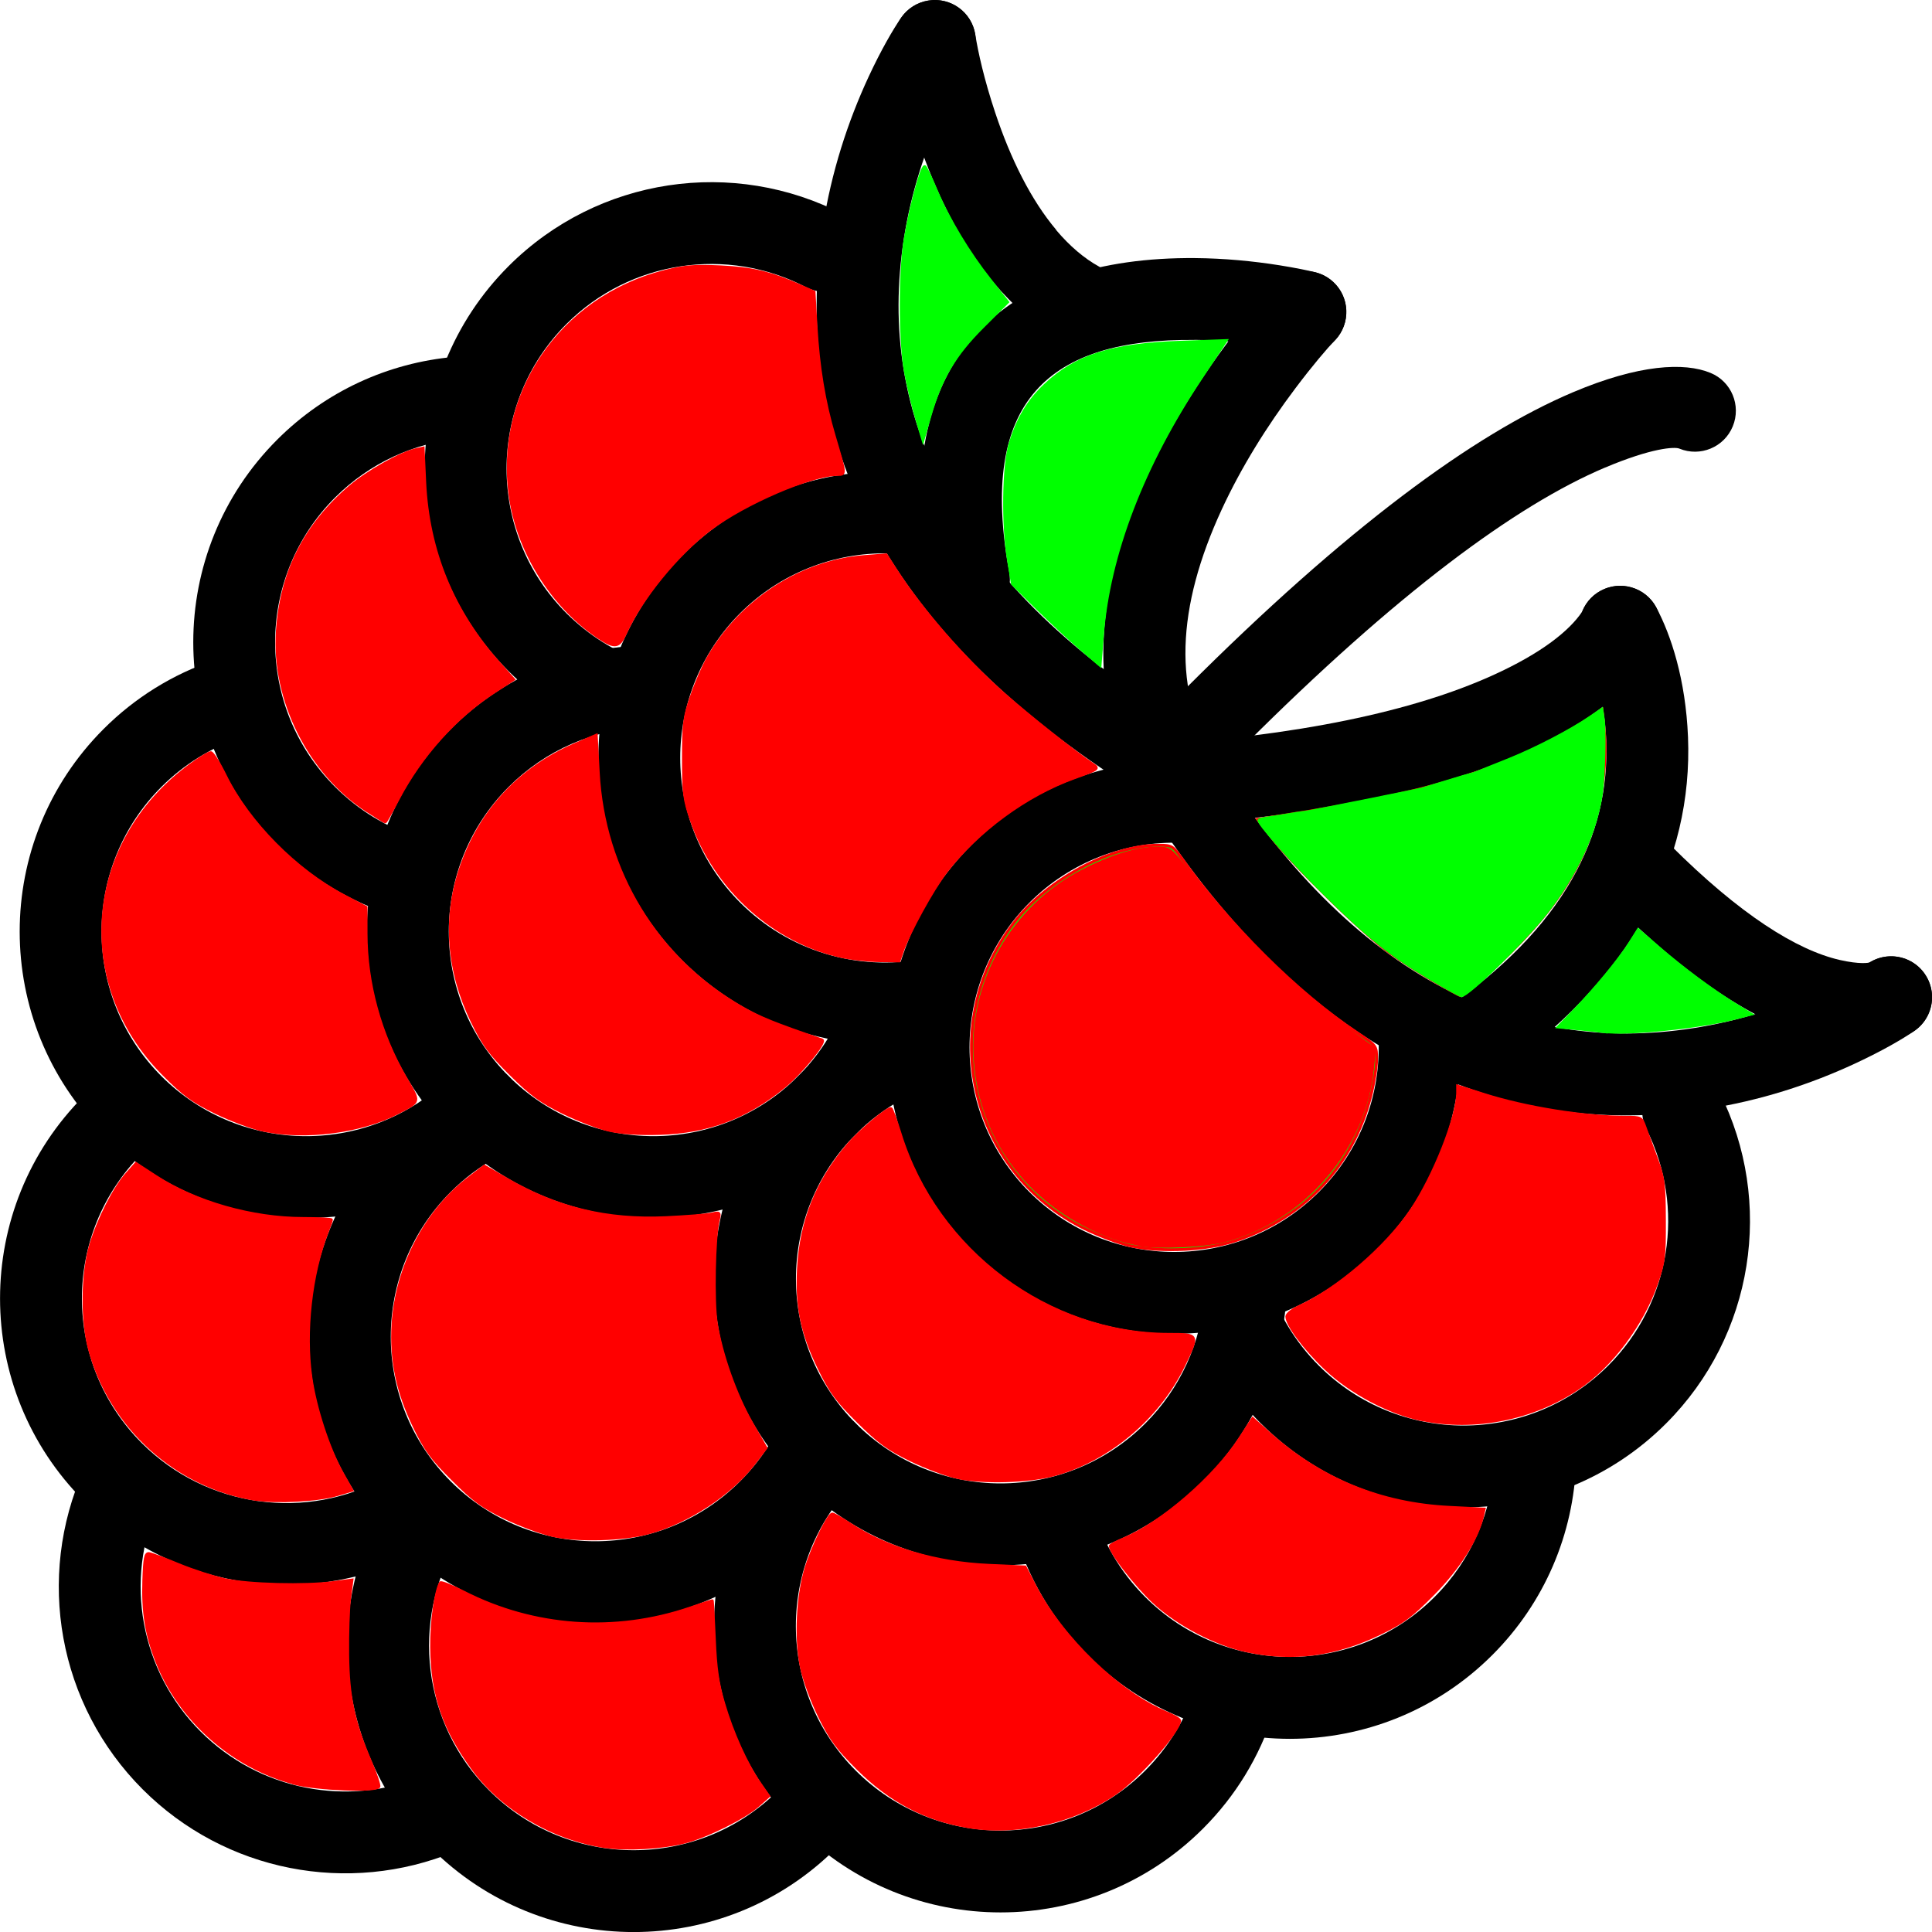<?xml version="1.0" encoding="UTF-8" standalone="no"?>
<svg
   xmlns:dc="http://purl.org/dc/elements/1.1/"
   xmlns:cc="http://creativecommons.org/ns#"
   xmlns:rdf="http://www.w3.org/1999/02/22-rdf-syntax-ns#"
   xmlns:svg="http://www.w3.org/2000/svg"
   xmlns="http://www.w3.org/2000/svg"
   xmlns:sodipodi="http://sodipodi.sourceforge.net/DTD/sodipodi-0.dtd"
   xmlns:inkscape="http://www.inkscape.org/namespaces/inkscape"
   viewBox="0 0 100 100"
   version="1.1"
   x="0px"
   y="0px"
   id="svg70"
   sodipodi:docname="Raspberry_CL.svg"
   width="100"
   height="100"
   inkscape:version="0.92.1 r15371">
  <defs
     id="defs74" />
  <sodipodi:namedview
     pagecolor="#ffffff"
     bordercolor="#666666"
     borderopacity="1"
     objecttolerance="10"
     gridtolerance="10"
     guidetolerance="10"
     inkscape:pageopacity="0"
     inkscape:pageshadow="2"
     inkscape:window-width="1920"
     inkscape:window-height="1017"
     id="namedview72"
     showgrid="false"
     borderlayer="false"
     fit-margin-top="0"
     fit-margin-left="0"
     fit-margin-right="0"
     fit-margin-bottom="0"
     inkscape:zoom="8"
     inkscape:cx="67.382974"
     inkscape:cy="45.175745"
     inkscape:window-x="-8"
     inkscape:window-y="-8"
     inkscape:window-maximized="1"
     inkscape:current-layer="svg70" />
  <title
     id="title10">fruit_059-raspberry-food-eat-berry-nature</title>
  <desc
     id="desc12">Created with Sketch.</desc>
  <g
     id="g277"
     transform="matrix(4.236,0,0,4.236,-0.56,-0.705)">
    <path
       d="m 1.876,22.031 c 1.009,1.009 2.515,1.296 3.812,0.761 0.255,-0.105 0.377,-0.398 0.271,-0.653 C 5.854,21.883 5.562,21.762 5.306,21.867 4.38,22.25 3.304,22.045 2.583,21.324 1.844,20.585 1.649,19.473 2.068,18.535 2.181,18.283 2.068,17.987 1.816,17.874 1.564,17.762 1.268,17.875 1.155,18.127 c -0.587,1.314 -0.314,2.869 0.721,3.904 z"
       id="path14"
       inkscape:connector-curvature="0"
       style="fill:#000000;fill-rule:evenodd;stroke:none;stroke-width:1" />
    <path
       d="m 1.157,18.507 c 1.114,1.114 2.823,1.339 4.179,0.583 0.241,-0.135 0.328,-0.439 0.193,-0.68 -0.134,-0.241 -0.439,-0.328 -0.68,-0.193 -0.968,0.54 -2.189,0.378 -2.984,-0.417 -0.976,-0.976 -0.976,-2.559 0,-3.536 0.195,-0.195 0.195,-0.512 0,-0.707 -0.195,-0.195 -0.512,-0.195 -0.707,0 -1.367,1.367 -1.367,3.583 0,4.95 z"
       id="path16"
       inkscape:connector-curvature="0"
       style="fill:#000000;fill-rule:evenodd;stroke:none;stroke-width:1" />
    <path
       d="m 5.4,22.749 c 1.367,1.367 3.583,1.367 4.95,0 0.195,-0.195 0.195,-0.512 0,-0.707 -0.195,-0.195 -0.512,-0.195 -0.707,0 -0.976,0.976 -2.559,0.976 -3.536,0 C 5.294,21.229 5.145,19.972 5.725,18.998 5.866,18.761 5.788,18.454 5.551,18.313 5.313,18.171 5.006,18.249 4.865,18.487 4.053,19.852 4.262,21.611 5.4,22.749 Z"
       id="path18"
       inkscape:connector-curvature="0"
       style="fill:#000000;fill-rule:evenodd;stroke:none;stroke-width:1" />
    <path
       d="m 9.883,22.509 c 1.367,1.367 3.583,1.367 4.95,0 0.398,-0.398 0.689,-0.878 0.858,-1.404 0.084,-0.263 -0.061,-0.544 -0.324,-0.629 -0.263,-0.084 -0.544,0.061 -0.629,0.324 -0.12,0.375 -0.328,0.717 -0.613,1.002 -0.976,0.976 -2.559,0.976 -3.536,0 -0.976,-0.976 -0.976,-2.559 0,-3.536 0.195,-0.195 0.195,-0.512 0,-0.707 -0.195,-0.195 -0.512,-0.195 -0.707,0 -1.367,1.367 -1.367,3.583 0,4.95 z"
       id="path20"
       inkscape:connector-curvature="0"
       style="fill:#000000;fill-rule:evenodd;stroke:none;stroke-width:1" />
    <path
       d="m 1.398,9.074 c -1.367,1.367 -1.367,3.583 0,4.95 1.367,1.367 3.583,1.367 4.95,0 0.195,-0.195 0.195,-0.512 0,-0.707 -0.195,-0.195 -0.512,-0.195 -0.707,0 -0.976,0.976 -2.559,0.976 -3.536,0 -0.976,-0.976 -0.976,-2.559 0,-3.536 C 2.38,9.506 2.709,9.303 3.069,9.181 3.331,9.093 3.471,8.809 3.383,8.547 3.294,8.286 3.011,8.145 2.749,8.234 2.244,8.405 1.783,8.689 1.398,9.074 Z"
       id="path22"
       inkscape:connector-curvature="0"
       style="fill:#000000;fill-rule:evenodd;stroke:none;stroke-width:1" />
    <path
       d="m 4.933,14.024 c -1.367,1.367 -1.367,3.583 0,4.95 1.367,1.367 3.583,1.367 4.95,0 0.201,-0.201 0.376,-0.424 0.521,-0.664 0.143,-0.236 0.067,-0.544 -0.169,-0.687 -0.236,-0.143 -0.544,-0.067 -0.687,0.169 -0.104,0.171 -0.228,0.33 -0.373,0.475 -0.976,0.976 -2.559,0.976 -3.536,0 -0.976,-0.976 -0.976,-2.559 0,-3.536 0.165,-0.165 0.35,-0.305 0.549,-0.416 0.241,-0.135 0.327,-0.439 0.193,-0.68 C 6.247,13.394 5.943,13.307 5.702,13.442 5.422,13.599 5.164,13.794 4.933,14.024 Z"
       id="path24"
       inkscape:connector-curvature="0"
       style="fill:#000000;fill-rule:evenodd;stroke:none;stroke-width:1" />
    <path
       d="m 3.519,5.539 c -1.367,1.367 -1.367,3.583 0,4.95 0.406,0.406 0.897,0.7 1.434,0.867 0.264,0.082 0.544,-0.065 0.626,-0.329 C 5.66,10.763 5.513,10.483 5.249,10.401 4.866,10.282 4.517,10.072 4.226,9.781 3.25,8.805 3.25,7.222 4.226,6.246 4.647,5.825 5.192,5.575 5.773,5.523 6.048,5.499 6.251,5.257 6.227,4.981 6.202,4.706 5.96,4.503 5.685,4.527 4.872,4.599 4.108,4.95 3.519,5.539 Z"
       id="path26"
       inkscape:connector-curvature="0"
       style="fill:#000000;fill-rule:evenodd;stroke:none;stroke-width:1" />
    <path
       d="m 13.418,20.388 c 1.367,1.367 3.583,1.367 4.95,0 0.637,-0.637 0.994,-1.478 1.023,-2.36 0.009,-0.276 -0.207,-0.507 -0.483,-0.516 -0.276,-0.009 -0.507,0.207 -0.516,0.483 -0.021,0.63 -0.276,1.23 -0.731,1.685 -0.976,0.976 -2.559,0.976 -3.536,0 -0.306,-0.306 -0.522,-0.677 -0.637,-1.084 -0.075,-0.266 -0.352,-0.42 -0.617,-0.345 -0.266,0.075 -0.42,0.352 -0.345,0.617 0.161,0.57 0.465,1.091 0.893,1.519 z"
       id="path28"
       inkscape:connector-curvature="0"
       style="fill:#000000;fill-rule:evenodd;stroke:none;stroke-width:1" />
    <path
       d="m 5.64,9.074 c -1.367,1.367 -1.367,3.583 0,4.95 1.367,1.367 3.583,1.367 4.95,0 0.239,-0.239 0.44,-0.508 0.599,-0.799 0.132,-0.242 0.043,-0.546 -0.199,-0.678 -0.242,-0.132 -0.546,-0.043 -0.678,0.199 -0.113,0.208 -0.257,0.4 -0.428,0.571 -0.976,0.976 -2.559,0.976 -3.536,0 -0.976,-0.976 -0.976,-2.559 0,-3.536 C 6.798,9.331 7.39,9.076 8.014,9.051 8.29,9.04 8.505,8.808 8.494,8.532 8.483,8.256 8.25,8.041 7.975,8.052 7.102,8.087 6.27,8.444 5.64,9.074 Z"
       id="path30"
       inkscape:connector-curvature="0"
       style="fill:#000000;fill-rule:evenodd;stroke:none;stroke-width:1" />
    <path
       d="m 9.883,13.317 c -1.367,1.367 -1.367,3.583 0,4.95 1.367,1.367 3.583,1.367 4.95,0 0.598,-0.598 0.951,-1.377 1.015,-2.203 0.021,-0.275 -0.185,-0.516 -0.46,-0.537 -0.275,-0.021 -0.516,0.185 -0.537,0.46 -0.046,0.59 -0.297,1.146 -0.725,1.573 -0.976,0.976 -2.559,0.976 -3.536,0 -0.976,-0.976 -0.976,-2.559 0,-3.536 0.167,-0.167 0.353,-0.307 0.555,-0.419 0.241,-0.134 0.329,-0.438 0.194,-0.68 -0.134,-0.241 -0.438,-0.329 -0.68,-0.194 -0.283,0.157 -0.544,0.354 -0.777,0.587 z"
       id="path32"
       inkscape:connector-curvature="0"
       style="fill:#000000;fill-rule:evenodd;stroke:none;stroke-width:1" />
    <path
       d="m 6.347,3.418 c -1.367,1.367 -1.367,3.583 0,4.95 C 6.725,8.745 7.175,9.026 7.669,9.198 7.93,9.289 8.215,9.151 8.306,8.89 8.396,8.629 8.259,8.344 7.998,8.253 7.646,8.131 7.325,7.93 7.054,7.66 6.078,6.684 6.078,5.101 7.054,4.125 7.832,3.347 9.019,3.174 9.979,3.675 10.224,3.803 10.526,3.708 10.653,3.463 10.781,3.218 10.686,2.916 10.442,2.789 9.097,2.087 7.436,2.329 6.347,3.418 Z"
       id="path34"
       inkscape:connector-curvature="0"
       style="fill:#000000;fill-rule:evenodd;stroke:none;stroke-width:1" />
    <path
       d="m 8.469,6.953 c -1.367,1.367 -1.367,3.583 0,4.95 0.83,0.83 2.002,1.178 3.132,0.963 0.271,-0.052 0.449,-0.313 0.398,-0.585 -0.052,-0.271 -0.313,-0.449 -0.585,-0.398 -0.809,0.154 -1.645,-0.095 -2.238,-0.688 -0.976,-0.976 -0.976,-2.559 0,-3.536 C 9.663,7.173 10.316,6.915 10.992,6.928 11.269,6.934 11.497,6.714 11.502,6.438 11.507,6.162 11.288,5.934 11.012,5.929 10.067,5.91 9.151,6.271 8.469,6.953 Z"
       id="path36"
       inkscape:connector-curvature="0"
       style="fill:#000000;fill-rule:evenodd;stroke:none;stroke-width:1" />
    <path
       d="m 12.004,10.489 c -1.367,1.367 -1.367,3.583 0,4.95 1.367,1.367 3.583,1.367 4.95,0 0.7,-0.7 1.062,-1.647 1.022,-2.618 -0.011,-0.276 -0.244,-0.491 -0.52,-0.479 -0.276,0.011 -0.491,0.244 -0.479,0.52 0.028,0.694 -0.229,1.369 -0.73,1.87 -0.976,0.976 -2.559,0.976 -3.536,0 -0.976,-0.976 -0.976,-2.559 0,-3.536 0.498,-0.498 1.17,-0.756 1.86,-0.731 0.276,0.01 0.508,-0.205 0.518,-0.481 C 15.1,9.708 14.884,9.476 14.609,9.466 13.643,9.43 12.701,9.792 12.004,10.489 Z"
       id="path38"
       inkscape:connector-curvature="0"
       style="fill:#000000;fill-rule:evenodd;stroke:none;stroke-width:1" />
    <path
       d="m 15.54,17.56 c 1.367,1.367 3.583,1.367 4.95,0 1.074,-1.074 1.325,-2.706 0.655,-4.043 -0.124,-0.247 -0.424,-0.347 -0.671,-0.223 -0.247,0.124 -0.347,0.424 -0.223,0.671 0.479,0.955 0.299,2.121 -0.468,2.888 -0.976,0.976 -2.559,0.976 -3.536,0 -0.291,-0.291 -0.501,-0.641 -0.62,-1.025 -0.082,-0.264 -0.362,-0.411 -0.626,-0.33 -0.264,0.082 -0.411,0.362 -0.33,0.626 0.167,0.538 0.461,1.029 0.868,1.436 z"
       id="path40"
       inkscape:connector-curvature="0"
       style="fill:#000000;fill-rule:evenodd;stroke:none;stroke-width:1" />
    <path
       d="m 20.295,8.192 c 0.048,-0.073 0.08,-0.135 0.099,-0.183 0.102,-0.257 -0.023,-0.547 -0.28,-0.649 -0.257,-0.102 -0.547,0.023 -0.649,0.28 -0.152,0.228 -0.489,0.506 -1.102,0.782 -0.958,0.432 -2.354,0.738 -4.264,0.856 -0.276,0.017 -0.485,0.254 -0.468,0.53 0.017,0.276 0.254,0.485 0.53,0.468 3.606,-0.223 5.466,-1.062 6.134,-2.085 z"
       id="path42"
       inkscape:connector-curvature="0"
       style="fill:#000000;fill-rule:evenodd;stroke:none;stroke-width:1" />
    <path
       d="m 20.98,13.718 c 0.657,-0.102 1.269,-0.3 1.823,-0.558 0.335,-0.156 0.581,-0.3 0.721,-0.397 0.227,-0.157 0.284,-0.468 0.127,-0.696 -0.157,-0.227 -0.468,-0.284 -0.696,-0.127 -0.097,0.067 -0.294,0.182 -0.575,0.313 -0.473,0.22 -0.998,0.389 -1.555,0.476 -2.177,0.34 -4.232,-0.615 -5.981,-3.499 -0.143,-0.236 -0.451,-0.311 -0.687,-0.168 -0.236,0.143 -0.311,0.451 -0.168,0.687 1.96,3.231 4.413,4.371 6.99,3.969 z"
       id="path44"
       inkscape:connector-curvature="0"
       style="fill:#000000;fill-rule:evenodd;stroke:none;stroke-width:1" />
    <path
       d="M 20.758,9.172 C 20.73,8.474 20.551,7.925 20.369,7.587 20.238,7.344 19.935,7.253 19.692,7.384 19.449,7.515 19.358,7.818 19.489,8.061 c 0.024,0.044 0.069,0.146 0.117,0.296 0.084,0.258 0.14,0.546 0.153,0.855 0.046,1.164 -0.516,2.291 -1.986,3.299 -0.228,0.156 -0.286,0.467 -0.13,0.695 0.156,0.228 0.467,0.286 0.695,0.13 1.755,-1.203 2.48,-2.657 2.42,-4.164 z"
       id="path46"
       inkscape:connector-curvature="0"
       style="fill:#000000;fill-rule:evenodd;stroke:none;stroke-width:1" />
    <path
       d="m 22.387,12.87 c 0.507,0.116 0.885,0.048 1.114,-0.092 0.236,-0.144 0.31,-0.452 0.166,-0.687 -0.144,-0.236 -0.452,-0.31 -0.687,-0.166 -0.011,0.007 -0.123,0.027 -0.369,-0.029 -0.525,-0.121 -1.215,-0.551 -2.07,-1.405 -0.195,-0.195 -0.512,-0.195 -0.707,0 -0.195,0.195 -0.195,0.512 0,0.707 0.977,0.977 1.825,1.505 2.553,1.673 z"
       id="path48"
       inkscape:connector-curvature="0"
       style="fill:#000000;fill-rule:evenodd;stroke:none;stroke-width:1" />
    <path
       d="m 15.06,6.393 c 0.238,-0.515 0.551,-1.018 0.902,-1.484 0.21,-0.279 0.384,-0.482 0.484,-0.587 0.19,-0.201 0.181,-0.517 -0.02,-0.707 -0.201,-0.19 -0.517,-0.181 -0.707,0.02 -0.124,0.131 -0.322,0.362 -0.556,0.673 -0.39,0.519 -0.74,1.079 -1.011,1.665 -0.679,1.47 -0.762,2.868 0.017,4.054 0.152,0.231 0.462,0.295 0.692,0.144 0.231,-0.152 0.295,-0.462 0.144,-0.692 -0.556,-0.847 -0.494,-1.898 0.055,-3.086 z"
       id="path50"
       inkscape:connector-curvature="0"
       style="fill:#000000;fill-rule:evenodd;stroke:none;stroke-width:1" />
    <path
       d="M 11.177,3.081 C 11.264,2.524 11.434,1.999 11.654,1.526 11.784,1.245 11.9,1.048 11.966,0.951 12.123,0.724 12.066,0.413 11.839,0.256 11.612,0.099 11.3,0.156 11.143,0.383 c -0.097,0.141 -0.241,0.386 -0.397,0.721 -0.257,0.554 -0.455,1.166 -0.558,1.823 -0.402,2.577 0.738,5.031 3.969,6.99 0.236,0.143 0.544,0.068 0.687,-0.168 C 14.988,9.513 14.913,9.205 14.676,9.062 11.792,7.313 10.838,5.258 11.177,3.081 Z"
       id="path52"
       inkscape:connector-curvature="0"
       style="fill:#000000;fill-rule:evenodd;stroke:none;stroke-width:1" />
    <path
       d="m 14.728,4.319 c 0.301,0.003 0.6,0.031 0.882,0.076 0.167,0.027 0.289,0.052 0.351,0.068 0.268,0.068 0.54,-0.094 0.607,-0.362 0.068,-0.268 -0.094,-0.54 -0.362,-0.607 -0.089,-0.023 -0.24,-0.054 -0.439,-0.086 -0.328,-0.052 -0.676,-0.085 -1.031,-0.088 -2.325,-0.019 -3.772,1.198 -3.255,4.016 0.05,0.272 0.31,0.451 0.582,0.401 0.272,-0.05 0.451,-0.31 0.401,-0.582 -0.387,-2.106 0.498,-2.85 2.263,-2.835 z"
       id="path54"
       inkscape:connector-curvature="0"
       style="fill:#000000;fill-rule:evenodd;stroke:none;stroke-width:1" />
    <path
       d="M 13.038,2.975 C 12.732,2.612 12.483,2.114 12.293,1.544 12.158,1.14 12.081,0.793 12.05,0.591 12.008,0.318 11.753,0.13 11.48,0.172 c -0.273,0.042 -0.46,0.297 -0.419,0.57 0.01,0.068 0.032,0.182 0.065,0.334 0.056,0.249 0.127,0.514 0.218,0.785 0.226,0.68 0.529,1.284 0.929,1.759 0.239,0.284 0.508,0.515 0.809,0.681 0.242,0.133 0.546,0.046 0.679,-0.196 0.133,-0.242 0.046,-0.546 -0.196,-0.679 -0.187,-0.103 -0.363,-0.254 -0.528,-0.449 z"
       id="path56"
       inkscape:connector-curvature="0"
       style="fill:#000000;fill-rule:evenodd;stroke:none;stroke-width:1" />
    <path
       d="m 19.742,5.881 c 0.574,-0.243 0.854,-0.257 0.91,-0.233 0.255,0.105 0.548,-0.016 0.653,-0.272 0.105,-0.255 -0.016,-0.548 -0.272,-0.653 -0.319,-0.132 -0.875,-0.105 -1.682,0.237 -1.217,0.516 -2.775,1.663 -4.724,3.612 -0.195,0.195 -0.195,0.512 0,0.707 0.195,0.195 0.512,0.195 0.707,0 1.865,-1.865 3.323,-2.939 4.407,-3.398 z"
       id="path58"
       inkscape:connector-curvature="0"
       style="fill:#000000;fill-rule:evenodd;stroke:none;stroke-width:1" />
    <path
       inkscape:connector-curvature="0"
       id="path150"
       d="M 7.453,7.959 C 6.899,7.592 6.478,6.936 6.373,6.272 6.171,4.996 6.974,3.807 8.258,3.482 8.499,3.421 8.616,3.412 8.939,3.427 9.327,3.446 9.549,3.5 9.916,3.662 l 0.163,0.072 0.024,0.416 c 0.029,0.502 0.099,0.928 0.223,1.345 0.141,0.476 0.141,0.469 0.038,0.469 -0.318,0 -1.135,0.352 -1.554,0.669 C 8.406,6.939 7.965,7.481 7.776,7.902 7.697,8.078 7.647,8.087 7.453,7.959 Z"
       style="fill:#ff0000;stroke:#ff0000;stroke-width:0.035" />
    <path
       inkscape:connector-curvature="0"
       id="path152"
       d="M 10.422,11.855 C 9.587,11.674 8.871,11.027 8.581,10.192 8.492,9.937 8.483,9.862 8.483,9.432 c 0,-0.431 0.01,-0.505 0.099,-0.761 C 8.635,8.515 8.727,8.306 8.784,8.205 9.185,7.504 9.92,7.027 10.693,6.967 l 0.267,-0.021 0.111,0.173 c 0.317,0.494 0.836,1.091 1.318,1.518 0.317,0.281 0.874,0.722 1.094,0.868 0.081,0.054 0.077,0.057 -0.221,0.164 -0.591,0.213 -1.183,0.647 -1.573,1.154 -0.163,0.212 -0.453,0.741 -0.532,0.97 l -0.039,0.115 -0.241,-0.003 c -0.132,-0.002 -0.338,-0.024 -0.456,-0.05 z"
       style="fill:#ff0000;stroke:#ff0000;stroke-width:0.035" />
    <path
       inkscape:connector-curvature="0"
       id="path154"
       d="M 7.578,13.977 C 7.451,13.948 7.198,13.851 7.014,13.761 6.739,13.625 6.625,13.542 6.373,13.292 6.115,13.035 6.041,12.934 5.903,12.651 5.606,12.039 5.554,11.394 5.755,10.792 5.989,10.088 6.47,9.563 7.152,9.266 l 0.266,-0.116 0.024,0.45 c 0.064,1.215 0.716,2.282 1.756,2.878 0.216,0.124 0.396,0.197 0.979,0.396 0.055,0.019 -0.259,0.404 -0.468,0.574 -0.457,0.373 -0.93,0.55 -1.513,0.568 -0.253,0.008 -0.469,-0.006 -0.619,-0.039 z"
       style="fill:#ff0000;stroke:#ff0000;stroke-width:0.035" />
    <path
       inkscape:connector-curvature="0"
       id="path158"
       d="M 4.62,10.074 C 3.913,9.615 3.463,8.715 3.521,7.876 3.57,7.155 3.858,6.585 4.412,6.112 4.62,5.934 5.029,5.704 5.211,5.662 l 0.092,-0.021 0.019,0.418 C 5.362,6.899 5.667,7.641 6.23,8.269 L 6.408,8.468 6.176,8.618 C 5.701,8.925 5.272,9.404 4.994,9.936 4.915,10.087 4.846,10.21 4.84,10.21 c -0.006,0 -0.104,-0.061 -0.219,-0.136 z"
       style="fill:#ff0000;stroke:#ff0000;stroke-width:0.035" />
    <path
       inkscape:connector-curvature="0"
       id="path160"
       d="M 3.35,13.976 C 3.214,13.947 2.951,13.849 2.767,13.759 2.486,13.621 2.381,13.545 2.129,13.291 1.025,12.18 1.172,10.462 2.452,9.52 2.571,9.432 2.686,9.362 2.708,9.363 2.731,9.365 2.811,9.492 2.886,9.645 3.163,10.212 3.749,10.804 4.336,11.112 l 0.269,0.141 3.813e-4,0.323 c 7.097e-4,0.602 0.171,1.225 0.482,1.76 0.178,0.308 0.184,0.282 -0.092,0.426 -0.449,0.234 -1.135,0.323 -1.645,0.214 z"
       style="fill:#ff0000;stroke:#ff0000;stroke-width:0.035" />
    <path
       inkscape:connector-curvature="0"
       id="path162"
       d="M 3.261,18.488 C 2.289,18.334 1.484,17.606 1.225,16.649 1.13,16.298 1.138,15.713 1.241,15.375 1.339,15.056 1.529,14.683 1.682,14.51 l 0.112,-0.126 0.243,0.158 c 0.483,0.315 1.177,0.513 1.8,0.513 0.19,2.55e-4 0.345,0.008 0.345,0.017 0,0.009 -0.023,0.077 -0.052,0.15 -0.2,0.514 -0.279,1.222 -0.198,1.781 0.053,0.368 0.215,0.864 0.377,1.154 l 0.123,0.219 -0.181,0.054 c -0.228,0.068 -0.734,0.096 -0.989,0.056 z"
       style="fill:#ff0000;stroke:#ff0000;stroke-width:0.035" />
    <path
       inkscape:connector-curvature="0"
       id="path164"
       d="M 3.73,21.955 C 2.979,21.758 2.329,21.184 2.049,20.469 1.921,20.143 1.876,19.865 1.889,19.479 c 0.009,-0.274 0.021,-0.335 0.064,-0.329 0.029,0.004 0.192,0.064 0.362,0.135 0.17,0.07 0.425,0.153 0.566,0.184 0.287,0.063 0.983,0.08 1.329,0.034 l 0.223,-0.03 -0.029,0.225 c -0.016,0.124 -0.026,0.432 -0.023,0.685 0.006,0.52 0.073,0.832 0.276,1.303 0.067,0.156 0.114,0.296 0.104,0.313 -0.036,0.058 -0.764,0.029 -1.032,-0.042 z"
       style="fill:#ff0000;stroke:#ff0000;stroke-width:0.035" />
    <path
       inkscape:connector-curvature="0"
       id="path166"
       d="M 7.526,22.731 C 6.887,22.633 6.272,22.271 5.915,21.786 5.554,21.294 5.411,20.875 5.406,20.292 c -0.003,-0.311 0.048,-0.679 0.108,-0.785 0.008,-0.013 0.136,0.038 0.285,0.114 0.856,0.438 1.849,0.508 2.767,0.194 0.144,-0.049 0.266,-0.09 0.269,-0.09 0.004,0 0.015,0.211 0.026,0.469 0.015,0.36 0.041,0.541 0.113,0.784 0.107,0.364 0.281,0.748 0.44,0.976 l 0.111,0.159 -0.133,0.118 c -0.166,0.146 -0.633,0.378 -0.9,0.445 -0.273,0.069 -0.71,0.093 -0.966,0.054 z"
       style="fill:#ff0000;stroke:#ff0000;stroke-width:0.035" />
    <path
       inkscape:connector-curvature="0"
       id="path168"
       d="M 6.888,18.928 C 6.752,18.898 6.49,18.801 6.306,18.712 6.025,18.576 5.922,18.501 5.665,18.243 5.407,17.986 5.332,17.883 5.196,17.602 4.988,17.171 4.908,16.788 4.934,16.347 4.976,15.655 5.328,14.973 5.855,14.567 l 0.196,-0.151 0.277,0.161 c 0.61,0.354 1.219,0.501 1.94,0.468 0.253,-0.012 0.506,-0.032 0.562,-0.045 0.098,-0.023 0.101,-0.02 0.078,0.079 -0.05,0.21 -0.065,0.989 -0.024,1.25 0.06,0.384 0.236,0.881 0.434,1.227 l 0.174,0.303 -0.15,0.195 c -0.286,0.371 -0.811,0.714 -1.289,0.843 -0.306,0.083 -0.864,0.098 -1.165,0.032 z"
       style="fill:#ff0000;stroke:#ff0000;stroke-width:0.035" />
    <path
       inkscape:connector-curvature="0"
       id="path170"
       d="m 11.956,22.485 c -0.515,-0.087 -0.944,-0.313 -1.339,-0.705 -0.252,-0.251 -0.332,-0.359 -0.47,-0.638 -0.094,-0.19 -0.19,-0.451 -0.222,-0.601 -0.073,-0.348 -0.048,-0.881 0.058,-1.221 0.081,-0.261 0.274,-0.654 0.32,-0.654 0.015,0 0.112,0.056 0.216,0.124 0.449,0.296 1.049,0.474 1.695,0.503 l 0.444,0.02 0.121,0.234 c 0.331,0.638 1.03,1.311 1.611,1.55 0.086,0.035 0.156,0.077 0.156,0.093 5.66e-4,0.126 -0.511,0.705 -0.789,0.893 -0.516,0.35 -1.204,0.504 -1.801,0.403 z"
       style="fill:#ff0000;stroke:#ff0000;stroke-width:0.035" />
    <path
       inkscape:connector-curvature="0"
       id="path172"
       d="m 11.841,18.222 c -0.136,-0.029 -0.398,-0.127 -0.582,-0.217 -0.276,-0.135 -0.387,-0.216 -0.641,-0.468 -0.257,-0.255 -0.334,-0.359 -0.472,-0.641 -0.214,-0.436 -0.282,-0.757 -0.258,-1.221 0.03,-0.586 0.225,-1.074 0.61,-1.525 0.136,-0.159 0.467,-0.438 0.52,-0.438 0.01,0 0.061,0.139 0.114,0.31 0.443,1.429 1.807,2.447 3.282,2.449 0.368,5.53e-4 0.367,-0.002 0.185,0.375 -0.311,0.646 -0.922,1.161 -1.593,1.342 -0.305,0.082 -0.864,0.098 -1.166,0.033 z"
       style="fill:#ff0000;stroke:#ff0000;stroke-width:0.035" />
    <path
       inkscape:connector-curvature="0"
       id="path174"
       d="m 15.379,20.341 c -0.391,-0.082 -0.86,-0.328 -1.156,-0.606 -0.213,-0.2 -0.525,-0.603 -0.524,-0.677 7.3e-5,-0.012 0.073,-0.051 0.161,-0.087 0.464,-0.191 1.116,-0.755 1.425,-1.233 l 0.154,-0.238 0.2,0.179 c 0.627,0.563 1.363,0.865 2.21,0.906 l 0.418,0.021 -0.021,0.092 c -0.062,0.271 -0.291,0.63 -0.602,0.945 -0.273,0.276 -0.367,0.346 -0.655,0.485 -0.536,0.26 -1.059,0.329 -1.61,0.213 z"
       style="fill:#ff0000;stroke:#ff0000;stroke-width:0.035" />
    <path
       inkscape:connector-curvature="0"
       id="path176"
       d="m 17.501,17.512 c -0.393,-0.081 -0.863,-0.331 -1.169,-0.621 -0.26,-0.247 -0.476,-0.537 -0.476,-0.638 0,-0.029 0.068,-0.084 0.15,-0.121 0.463,-0.208 1.064,-0.725 1.369,-1.177 0.281,-0.417 0.568,-1.144 0.568,-1.439 v -0.079 l 0.31,0.099 c 0.518,0.166 1.24,0.282 1.755,0.282 0.174,0 0.184,0.005 0.222,0.115 0.022,0.063 0.085,0.234 0.139,0.38 0.09,0.242 0.099,0.308 0.101,0.761 0.002,0.455 -0.006,0.519 -0.097,0.778 -0.175,0.5 -0.552,1.004 -0.955,1.276 -0.553,0.374 -1.266,0.517 -1.917,0.383 z"
       style="fill:#ff0000;stroke:#ff0000;stroke-width:0.035" />
    <path
       inkscape:connector-curvature="0"
       id="path178"
       d="m 13.963,15.393 c -0.136,-0.028 -0.396,-0.125 -0.578,-0.214 -1.401,-0.693 -1.819,-2.474 -0.873,-3.724 0.408,-0.54 1.196,-0.964 1.784,-0.961 0.15,6.99e-4 0.17,0.012 0.268,0.15 0.575,0.814 1.42,1.656 2.15,2.141 0.238,0.159 0.239,0.159 0.239,0.325 0,0.091 -0.032,0.292 -0.071,0.446 -0.215,0.849 -0.809,1.487 -1.645,1.768 -0.351,0.118 -0.893,0.147 -1.274,0.069 z"
       style="fill:#00ff00;stroke:#ff0000;stroke-width:0.035" />
    <path
       inkscape:connector-curvature="0"
       id="path182"
       d="m 11.331,5.277 c -0.044,-0.147 -0.104,-0.399 -0.134,-0.559 -0.07,-0.379 -0.071,-1.253 -7.11e-4,-1.654 0.072,-0.415 0.206,-0.895 0.239,-0.86 0.015,0.016 0.077,0.147 0.137,0.29 0.146,0.347 0.396,0.762 0.658,1.093 l 0.214,0.27 -0.303,0.302 c -0.344,0.343 -0.512,0.627 -0.647,1.093 l -0.084,0.292 z"
       style="fill:#00ff00;stroke:#00ff00;stroke-width:0.035" />
    <path
       inkscape:connector-curvature="0"
       id="path184"
       d="m 17.678,12.169 c -0.156,-0.089 -0.41,-0.251 -0.566,-0.362 -0.313,-0.222 -1.179,-1.068 -1.443,-1.41 l -0.169,-0.219 0.116,-0.018 c 1.688,-0.256 2.54,-0.482 3.371,-0.896 0.175,-0.087 0.409,-0.219 0.519,-0.292 l 0.201,-0.134 0.025,0.231 c 0.05,0.471 -0.054,1.081 -0.264,1.544 -0.167,0.369 -0.414,0.715 -0.777,1.09 -0.285,0.295 -0.669,0.631 -0.716,0.628 -0.008,-5.98e-4 -0.142,-0.074 -0.297,-0.162 z"
       style="fill:#ff0000;stroke:#ff0000;stroke-width:0.035" />
    <path
       inkscape:connector-curvature="0"
       id="path186"
       d="m 14.07,15.376 c -0.097,-0.017 -0.247,-0.055 -0.332,-0.086 -0.993,-0.362 -1.625,-1.176 -1.691,-2.179 -0.063,-0.952 0.458,-1.865 1.316,-2.306 0.349,-0.18 0.667,-0.276 0.911,-0.276 0.158,0 0.158,7.45e-4 0.408,0.327 0.55,0.72 1.195,1.358 1.878,1.858 l 0.367,0.269 -0.021,0.222 c -0.093,0.992 -0.833,1.862 -1.805,2.122 -0.231,0.062 -0.8,0.09 -1.032,0.051 z"
       style="fill:#ff0000;stroke:#ff0000;stroke-width:0.035" />
    <path
       inkscape:connector-curvature="0"
       id="path226"
       d="m 19.73,12.771 c -0.058,-0.008 -0.208,-0.023 -0.332,-0.035 l -0.226,-0.021 0.194,-0.2 c 0.261,-0.269 0.554,-0.624 0.68,-0.824 l 0.103,-0.164 0.25,0.217 c 0.292,0.253 0.666,0.531 0.938,0.697 l 0.192,0.117 -0.175,0.045 c -0.45,0.115 -1.331,0.206 -1.625,0.167 z"
       style="fill:#00ff00;stroke:#00ff00;stroke-width:0.035" />
    <path
       inkscape:connector-curvature="0"
       id="path228"
       d="m 17.581,12.107 c -0.461,-0.274 -0.739,-0.499 -1.275,-1.028 -0.392,-0.387 -0.816,-0.868 -0.79,-0.894 0.007,-0.007 0.058,-0.018 0.115,-0.026 0.056,-0.007 0.158,-0.023 0.226,-0.035 0.068,-0.012 0.172,-0.028 0.23,-0.035 0.085,-0.01 1.279,-0.249 1.415,-0.282 0.019,-0.005 0.155,-0.045 0.301,-0.09 0.146,-0.045 0.281,-0.085 0.301,-0.089 0.04,-0.009 0.057,-0.016 0.478,-0.186 0.324,-0.131 0.743,-0.349 0.977,-0.509 l 0.146,-0.1 0.017,0.114 c 0.022,0.147 0.008,0.702 -0.023,0.92 -0.068,0.471 -0.31,0.993 -0.676,1.458 -0.27,0.343 -0.952,1.008 -1.035,1.008 -0.015,0 -0.198,-0.102 -0.406,-0.226 z"
       style="fill:#00ff00;stroke:#00ff00;stroke-width:0.035" />
    <path
       inkscape:connector-curvature="0"
       id="path232"
       d="M 13.344,8.099 C 13.218,7.992 12.977,7.768 12.808,7.602 L 12.503,7.3 12.455,7.013 c -0.071,-0.424 -0.061,-1.156 0.018,-1.419 0.093,-0.309 0.222,-0.526 0.429,-0.722 0.377,-0.356 0.812,-0.494 1.654,-0.524 l 0.558,-0.02 -0.298,0.446 c -0.718,1.075 -1.137,2.167 -1.214,3.162 l -0.028,0.36 z"
       style="fill:#00ff00;stroke:#00ff00;stroke-width:0.035" />
  </g>
</svg>
